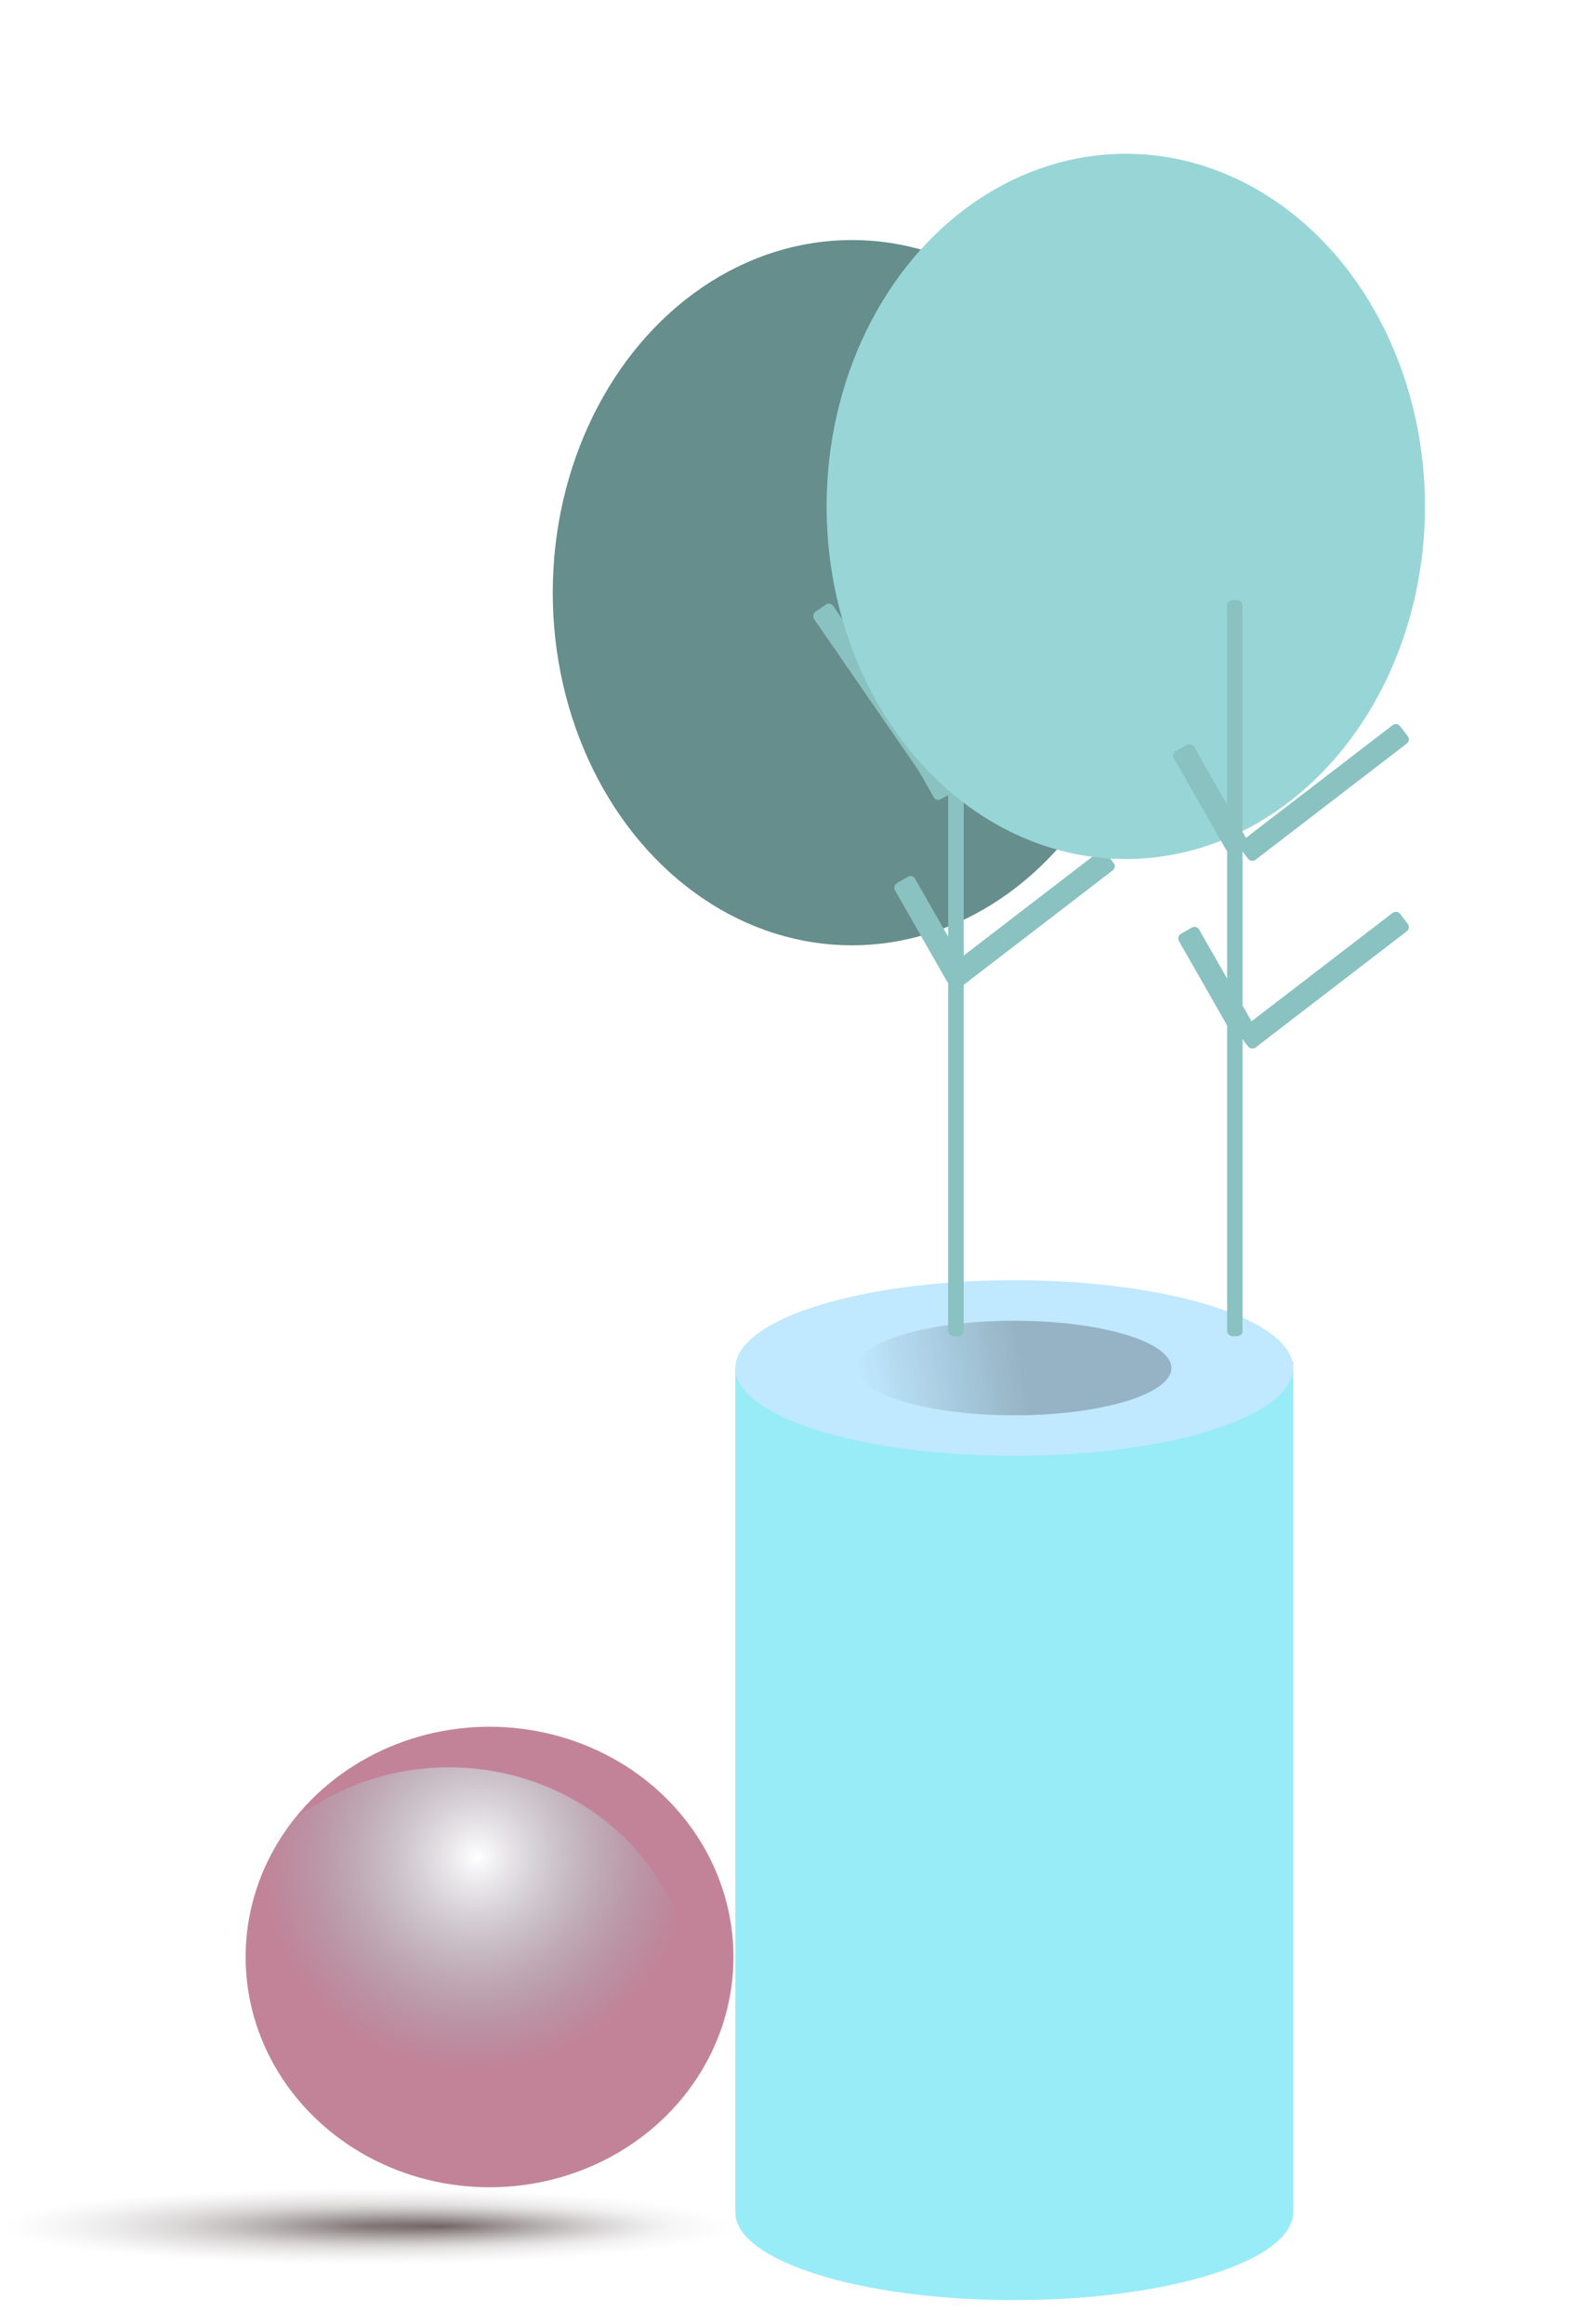 <svg width="166" height="244" viewBox="0 0 166 244" fill="none" xmlns="http://www.w3.org/2000/svg">
<ellipse cx="38.627" cy="233.752" rx="38.627" ry="4.03" fill="url(#paint0_radial_245_576)" fill-opacity="0.7"/>
<ellipse cx="46.055" cy="233.752" rx="24.513" ry="2.278" fill="url(#paint1_radial_245_576)" fill-opacity="0.7"/>
<g filter="url(#filter0_d_245_576)">
<ellipse cx="47.169" cy="209.748" rx="25.627" ry="24.179" fill="#C28398"/>
</g>
<ellipse cx="47.169" cy="209.748" rx="25.627" ry="24.179" fill="url(#paint2_radial_245_576)"/>
<g filter="url(#filter1_d_245_576)">
<path fill-rule="evenodd" clip-rule="evenodd" d="M135.86 142.4H77.254L77.254 231.05C77.254 236.142 90.373 240.27 106.557 240.27C122.74 240.27 135.86 236.142 135.86 231.05V142.4Z" fill="url(#paint3_linear_245_576)"/>
<path fill-rule="evenodd" clip-rule="evenodd" d="M135.86 143.109H77.254L77.254 231.759C77.254 236.851 90.373 240.979 106.557 240.979C122.74 240.979 135.86 236.851 135.86 231.759V143.109Z" fill="#98ECF7"/>
<ellipse cx="106.558" cy="143.109" rx="29.303" ry="9.22" fill="#C0E8FF"/>
<ellipse cx="106.557" cy="143.109" rx="16.516" ry="4.964" fill="url(#paint4_linear_245_576)" fill-opacity="0.25"/>
</g>
<g filter="url(#filter2_d_245_576)">
<ellipse cx="100.164" cy="51.575" rx="31.434" ry="37.028" fill="#658E8C"/>
</g>
<g filter="url(#filter3_d_245_576)">
<rect width="2.417" height="21.123" rx="0.533" transform="matrix(0.823 -0.568 -0.568 -0.823 97.227 79.803)" fill="#89C2C1"/>
<rect width="2.417" height="21.123" rx="0.533" transform="matrix(0.823 -0.568 -0.568 -0.823 97.227 79.803)" fill="#89C2C1"/>
</g>
<g filter="url(#filter4_d_245_576)">
<rect x="99.632" y="60.899" width="1.598" height="77.253" rx="0.533" fill="#89C2C1"/>
<rect x="99.632" y="60.899" width="1.598" height="77.253" rx="0.533" fill="#89C2C1"/>
</g>
<g filter="url(#filter5_d_245_576)">
<rect width="2.417" height="21.123" rx="0.533" transform="matrix(-0.609 -0.793 -0.793 0.609 117.322 69.742)" fill="#89C2C1"/>
<rect width="2.417" height="21.123" rx="0.533" transform="matrix(-0.609 -0.793 -0.793 0.609 117.322 69.742)" fill="#89C2C1"/>
</g>
<g filter="url(#filter6_d_245_576)">
<rect width="2.417" height="21.123" rx="0.533" transform="matrix(-0.609 -0.793 -0.793 0.609 117.322 88.922)" fill="#89C2C1"/>
<rect width="2.417" height="21.123" rx="0.533" transform="matrix(-0.609 -0.793 -0.793 0.609 117.322 88.922)" fill="#89C2C1"/>
</g>
<g filter="url(#filter7_d_245_576)">
<rect width="2.417" height="12.119" rx="0.533" transform="matrix(0.868 -0.496 -0.496 -0.868 98.382 82.04)" fill="#89C2C1"/>
<rect width="2.417" height="12.119" rx="0.533" transform="matrix(0.868 -0.496 -0.496 -0.868 98.382 82.04)" fill="#89C2C1"/>
</g>
<g filter="url(#filter8_d_245_576)">
<rect width="2.417" height="12.119" rx="0.533" transform="matrix(0.868 -0.496 -0.496 -0.868 99.778 101.392)" fill="#89C2C1"/>
<rect width="2.417" height="12.119" rx="0.533" transform="matrix(0.868 -0.496 -0.496 -0.868 99.778 101.392)" fill="#89C2C1"/>
</g>
<g filter="url(#filter9_d_245_576)">
<ellipse cx="128.934" cy="42.517" rx="31.434" ry="37.028" fill="#98D5D6"/>
</g>
<g filter="url(#filter10_d_245_576)">
<rect width="2.417" height="21.123" rx="0.533" transform="matrix(-0.609 -0.793 -0.793 0.609 148.224 75.603)" fill="#89C2C1"/>
<rect width="2.417" height="21.123" rx="0.533" transform="matrix(-0.609 -0.793 -0.793 0.609 148.224 75.603)" fill="#89C2C1"/>
</g>
<g filter="url(#filter11_d_245_576)">
<rect width="2.417" height="21.123" rx="0.533" transform="matrix(-0.609 -0.793 -0.793 0.609 148.224 95.315)" fill="#89C2C1"/>
<rect width="2.417" height="21.123" rx="0.533" transform="matrix(-0.609 -0.793 -0.793 0.609 148.224 95.315)" fill="#89C2C1"/>
</g>
<g filter="url(#filter12_d_245_576)">
<rect width="2.417" height="12.119" rx="0.533" transform="matrix(0.868 -0.496 -0.496 -0.868 129.614 106.72)" fill="#89C2C1"/>
<rect width="2.417" height="12.119" rx="0.533" transform="matrix(0.868 -0.496 -0.496 -0.868 129.614 106.72)" fill="#89C2C1"/>
</g>
<g filter="url(#filter13_d_245_576)">
<rect x="128.935" y="60.899" width="1.598" height="77.253" rx="0.533" fill="#89C2C1"/>
<rect x="128.935" y="60.899" width="1.598" height="77.253" rx="0.533" fill="#89C2C1"/>
</g>
<g filter="url(#filter14_d_245_576)">
<rect width="2.417" height="12.119" rx="0.533" transform="matrix(0.868 -0.496 -0.496 -0.868 129.082 87.54)" fill="#89C2C1"/>
<rect width="2.417" height="12.119" rx="0.533" transform="matrix(0.868 -0.496 -0.496 -0.868 129.082 87.54)" fill="#89C2C1"/>
</g>
<defs>
<filter id="filter0_d_245_576" x="13.018" y="168.52" width="76.828" height="73.931" filterUnits="userSpaceOnUse" color-interpolation-filters="sRGB">
<feFlood flood-opacity="0" result="BackgroundImageFix"/>
<feColorMatrix in="SourceAlpha" type="matrix" values="0 0 0 0 0 0 0 0 0 0 0 0 0 0 0 0 0 0 127 0" result="hardAlpha"/>
<feOffset dx="4.262" dy="-4.262"/>
<feGaussianBlur stdDeviation="6.393"/>
<feColorMatrix type="matrix" values="0 0 0 0 0 0 0 0 0 0 0 0 0 0 0 0 0 0 0.25 0"/>
<feBlend mode="normal" in2="BackgroundImageFix" result="effect1_dropShadow_245_576"/>
<feBlend mode="normal" in="SourceGraphic" in2="effect1_dropShadow_245_576" result="shape"/>
</filter>
<filter id="filter1_d_245_576" x="75.123" y="132.291" width="62.869" height="111.351" filterUnits="userSpaceOnUse" color-interpolation-filters="sRGB">
<feFlood flood-opacity="0" result="BackgroundImageFix"/>
<feColorMatrix in="SourceAlpha" type="matrix" values="0 0 0 0 0 0 0 0 0 0 0 0 0 0 0 0 0 0 127 0" result="hardAlpha"/>
<feOffset dy="0.533"/>
<feGaussianBlur stdDeviation="1.066"/>
<feColorMatrix type="matrix" values="0 0 0 0 0 0 0 0 0 0 0 0 0 0 0 0 0 0 0.25 0"/>
<feBlend mode="normal" in2="BackgroundImageFix" result="effect1_dropShadow_245_576"/>
<feBlend mode="normal" in="SourceGraphic" in2="effect1_dropShadow_245_576" result="shape"/>
</filter>
<filter id="filter2_d_245_576" x="42.09" y="9.219" width="94.835" height="106.023" filterUnits="userSpaceOnUse" color-interpolation-filters="sRGB">
<feFlood flood-opacity="0" result="BackgroundImageFix"/>
<feColorMatrix in="SourceAlpha" type="matrix" values="0 0 0 0 0 0 0 0 0 0 0 0 0 0 0 0 0 0 127 0" result="hardAlpha"/>
<feOffset dx="-10.656" dy="10.656"/>
<feGaussianBlur stdDeviation="7.992"/>
<feColorMatrix type="matrix" values="0 0 0 0 0 0 0 0 0 0 0 0 0 0 0 0 0 0 0.25 0"/>
<feBlend mode="normal" in2="BackgroundImageFix" result="effect1_dropShadow_245_576"/>
<feBlend mode="normal" in="SourceGraphic" in2="effect1_dropShadow_245_576" result="shape"/>
</filter>
<filter id="filter3_d_245_576" x="83.313" y="61.249" width="17.827" height="22.608" filterUnits="userSpaceOnUse" color-interpolation-filters="sRGB">
<feFlood flood-opacity="0" result="BackgroundImageFix"/>
<feColorMatrix in="SourceAlpha" type="matrix" values="0 0 0 0 0 0 0 0 0 0 0 0 0 0 0 0 0 0 127 0" result="hardAlpha"/>
<feOffset dy="2.131"/>
<feGaussianBlur stdDeviation="1.066"/>
<feColorMatrix type="matrix" values="0 0 0 0 0 0 0 0 0 0 0 0 0 0 0 0 0 0 0.25 0"/>
<feBlend mode="normal" in2="BackgroundImageFix" result="effect1_dropShadow_245_576"/>
<feBlend mode="normal" in="SourceGraphic" in2="effect1_dropShadow_245_576" result="shape"/>
</filter>
<filter id="filter4_d_245_576" x="97.501" y="60.899" width="5.861" height="81.516" filterUnits="userSpaceOnUse" color-interpolation-filters="sRGB">
<feFlood flood-opacity="0" result="BackgroundImageFix"/>
<feColorMatrix in="SourceAlpha" type="matrix" values="0 0 0 0 0 0 0 0 0 0 0 0 0 0 0 0 0 0 127 0" result="hardAlpha"/>
<feOffset dy="2.131"/>
<feGaussianBlur stdDeviation="1.066"/>
<feColorMatrix type="matrix" values="0 0 0 0 0 0 0 0 0 0 0 0 0 0 0 0 0 0 0.25 0"/>
<feBlend mode="normal" in2="BackgroundImageFix" result="effect1_dropShadow_245_576"/>
<feBlend mode="normal" in="SourceGraphic" in2="effect1_dropShadow_245_576" result="shape"/>
</filter>
<filter id="filter5_d_245_576" x="97.181" y="68.039" width="22.058" height="18.618" filterUnits="userSpaceOnUse" color-interpolation-filters="sRGB">
<feFlood flood-opacity="0" result="BackgroundImageFix"/>
<feColorMatrix in="SourceAlpha" type="matrix" values="0 0 0 0 0 0 0 0 0 0 0 0 0 0 0 0 0 0 127 0" result="hardAlpha"/>
<feOffset dy="2.131"/>
<feGaussianBlur stdDeviation="1.066"/>
<feColorMatrix type="matrix" values="0 0 0 0 0 0 0 0 0 0 0 0 0 0 0 0 0 0 0.25 0"/>
<feBlend mode="normal" in2="BackgroundImageFix" result="effect1_dropShadow_245_576"/>
<feBlend mode="normal" in="SourceGraphic" in2="effect1_dropShadow_245_576" result="shape"/>
</filter>
<filter id="filter6_d_245_576" x="97.181" y="87.219" width="22.058" height="18.618" filterUnits="userSpaceOnUse" color-interpolation-filters="sRGB">
<feFlood flood-opacity="0" result="BackgroundImageFix"/>
<feColorMatrix in="SourceAlpha" type="matrix" values="0 0 0 0 0 0 0 0 0 0 0 0 0 0 0 0 0 0 127 0" result="hardAlpha"/>
<feOffset dy="2.131"/>
<feGaussianBlur stdDeviation="1.066"/>
<feColorMatrix type="matrix" values="0 0 0 0 0 0 0 0 0 0 0 0 0 0 0 0 0 0 0.25 0"/>
<feBlend mode="normal" in2="BackgroundImageFix" result="effect1_dropShadow_245_576"/>
<feBlend mode="normal" in="SourceGraphic" in2="effect1_dropShadow_245_576" result="shape"/>
</filter>
<filter id="filter7_d_245_576" x="90.437" y="70.51" width="11.981" height="15.598" filterUnits="userSpaceOnUse" color-interpolation-filters="sRGB">
<feFlood flood-opacity="0" result="BackgroundImageFix"/>
<feColorMatrix in="SourceAlpha" type="matrix" values="0 0 0 0 0 0 0 0 0 0 0 0 0 0 0 0 0 0 127 0" result="hardAlpha"/>
<feOffset dy="2.131"/>
<feGaussianBlur stdDeviation="1.066"/>
<feColorMatrix type="matrix" values="0 0 0 0 0 0 0 0 0 0 0 0 0 0 0 0 0 0 0.25 0"/>
<feBlend mode="normal" in2="BackgroundImageFix" result="effect1_dropShadow_245_576"/>
<feBlend mode="normal" in="SourceGraphic" in2="effect1_dropShadow_245_576" result="shape"/>
</filter>
<filter id="filter8_d_245_576" x="91.834" y="89.863" width="11.981" height="15.598" filterUnits="userSpaceOnUse" color-interpolation-filters="sRGB">
<feFlood flood-opacity="0" result="BackgroundImageFix"/>
<feColorMatrix in="SourceAlpha" type="matrix" values="0 0 0 0 0 0 0 0 0 0 0 0 0 0 0 0 0 0 127 0" result="hardAlpha"/>
<feOffset dy="2.131"/>
<feGaussianBlur stdDeviation="1.066"/>
<feColorMatrix type="matrix" values="0 0 0 0 0 0 0 0 0 0 0 0 0 0 0 0 0 0 0.25 0"/>
<feBlend mode="normal" in2="BackgroundImageFix" result="effect1_dropShadow_245_576"/>
<feBlend mode="normal" in="SourceGraphic" in2="effect1_dropShadow_245_576" result="shape"/>
</filter>
<filter id="filter9_d_245_576" x="70.861" y="0.161" width="94.835" height="106.023" filterUnits="userSpaceOnUse" color-interpolation-filters="sRGB">
<feFlood flood-opacity="0" result="BackgroundImageFix"/>
<feColorMatrix in="SourceAlpha" type="matrix" values="0 0 0 0 0 0 0 0 0 0 0 0 0 0 0 0 0 0 127 0" result="hardAlpha"/>
<feOffset dx="-10.656" dy="10.656"/>
<feGaussianBlur stdDeviation="7.992"/>
<feColorMatrix type="matrix" values="0 0 0 0 0 0 0 0 0 0 0 0 0 0 0 0 0 0 0.25 0"/>
<feBlend mode="normal" in2="BackgroundImageFix" result="effect1_dropShadow_245_576"/>
<feBlend mode="normal" in="SourceGraphic" in2="effect1_dropShadow_245_576" result="shape"/>
</filter>
<filter id="filter10_d_245_576" x="128.083" y="73.9" width="22.058" height="18.618" filterUnits="userSpaceOnUse" color-interpolation-filters="sRGB">
<feFlood flood-opacity="0" result="BackgroundImageFix"/>
<feColorMatrix in="SourceAlpha" type="matrix" values="0 0 0 0 0 0 0 0 0 0 0 0 0 0 0 0 0 0 127 0" result="hardAlpha"/>
<feOffset dy="2.131"/>
<feGaussianBlur stdDeviation="1.066"/>
<feColorMatrix type="matrix" values="0 0 0 0 0 0 0 0 0 0 0 0 0 0 0 0 0 0 0.25 0"/>
<feBlend mode="normal" in2="BackgroundImageFix" result="effect1_dropShadow_245_576"/>
<feBlend mode="normal" in="SourceGraphic" in2="effect1_dropShadow_245_576" result="shape"/>
</filter>
<filter id="filter11_d_245_576" x="128.083" y="93.612" width="22.058" height="18.618" filterUnits="userSpaceOnUse" color-interpolation-filters="sRGB">
<feFlood flood-opacity="0" result="BackgroundImageFix"/>
<feColorMatrix in="SourceAlpha" type="matrix" values="0 0 0 0 0 0 0 0 0 0 0 0 0 0 0 0 0 0 127 0" result="hardAlpha"/>
<feOffset dy="2.131"/>
<feGaussianBlur stdDeviation="1.066"/>
<feColorMatrix type="matrix" values="0 0 0 0 0 0 0 0 0 0 0 0 0 0 0 0 0 0 0.25 0"/>
<feBlend mode="normal" in2="BackgroundImageFix" result="effect1_dropShadow_245_576"/>
<feBlend mode="normal" in="SourceGraphic" in2="effect1_dropShadow_245_576" result="shape"/>
</filter>
<filter id="filter12_d_245_576" x="121.67" y="95.191" width="11.981" height="15.598" filterUnits="userSpaceOnUse" color-interpolation-filters="sRGB">
<feFlood flood-opacity="0" result="BackgroundImageFix"/>
<feColorMatrix in="SourceAlpha" type="matrix" values="0 0 0 0 0 0 0 0 0 0 0 0 0 0 0 0 0 0 127 0" result="hardAlpha"/>
<feOffset dy="2.131"/>
<feGaussianBlur stdDeviation="1.066"/>
<feColorMatrix type="matrix" values="0 0 0 0 0 0 0 0 0 0 0 0 0 0 0 0 0 0 0.25 0"/>
<feBlend mode="normal" in2="BackgroundImageFix" result="effect1_dropShadow_245_576"/>
<feBlend mode="normal" in="SourceGraphic" in2="effect1_dropShadow_245_576" result="shape"/>
</filter>
<filter id="filter13_d_245_576" x="126.803" y="60.899" width="5.861" height="81.516" filterUnits="userSpaceOnUse" color-interpolation-filters="sRGB">
<feFlood flood-opacity="0" result="BackgroundImageFix"/>
<feColorMatrix in="SourceAlpha" type="matrix" values="0 0 0 0 0 0 0 0 0 0 0 0 0 0 0 0 0 0 127 0" result="hardAlpha"/>
<feOffset dy="2.131"/>
<feGaussianBlur stdDeviation="1.066"/>
<feColorMatrix type="matrix" values="0 0 0 0 0 0 0 0 0 0 0 0 0 0 0 0 0 0 0.25 0"/>
<feBlend mode="normal" in2="BackgroundImageFix" result="effect1_dropShadow_245_576"/>
<feBlend mode="normal" in="SourceGraphic" in2="effect1_dropShadow_245_576" result="shape"/>
</filter>
<filter id="filter14_d_245_576" x="121.137" y="76.01" width="11.981" height="15.598" filterUnits="userSpaceOnUse" color-interpolation-filters="sRGB">
<feFlood flood-opacity="0" result="BackgroundImageFix"/>
<feColorMatrix in="SourceAlpha" type="matrix" values="0 0 0 0 0 0 0 0 0 0 0 0 0 0 0 0 0 0 127 0" result="hardAlpha"/>
<feOffset dy="2.131"/>
<feGaussianBlur stdDeviation="1.066"/>
<feColorMatrix type="matrix" values="0 0 0 0 0 0 0 0 0 0 0 0 0 0 0 0 0 0 0.25 0"/>
<feBlend mode="normal" in2="BackgroundImageFix" result="effect1_dropShadow_245_576"/>
<feBlend mode="normal" in="SourceGraphic" in2="effect1_dropShadow_245_576" result="shape"/>
</filter>
<radialGradient id="paint0_radial_245_576" cx="0" cy="0" r="1" gradientUnits="userSpaceOnUse" gradientTransform="translate(38.627 233.752) rotate(90) scale(4.03 38.627)">
<stop stop-color="#584747"/>
<stop offset="1" stop-color="#C4C4C4" stop-opacity="0"/>
</radialGradient>
<radialGradient id="paint1_radial_245_576" cx="0" cy="0" r="1" gradientUnits="userSpaceOnUse" gradientTransform="translate(46.055 233.752) rotate(90) scale(2.278 24.513)">
<stop stop-color="#584747"/>
<stop offset="1" stop-color="#C4C4C4" stop-opacity="0"/>
</radialGradient>
<radialGradient id="paint2_radial_245_576" cx="0" cy="0" r="1" gradientUnits="userSpaceOnUse" gradientTransform="translate(50.141 195.031) rotate(56.578) scale(22.252 22.799)">
<stop stop-color="white"/>
<stop offset="1" stop-color="#89C2C1" stop-opacity="0"/>
</radialGradient>
<linearGradient id="paint3_linear_245_576" x1="184.876" y1="191.335" x2="106.557" y2="191.335" gradientUnits="userSpaceOnUse">
<stop stop-color="#151414"/>
<stop offset="1" stop-color="#FA7A9B" stop-opacity="0"/>
</linearGradient>
<linearGradient id="paint4_linear_245_576" x1="106.557" y1="138.145" x2="89.684" y2="141.007" gradientUnits="userSpaceOnUse">
<stop stop-color="#151414"/>
<stop offset="1" stop-color="#151414" stop-opacity="0"/>
</linearGradient>
</defs>
</svg>
